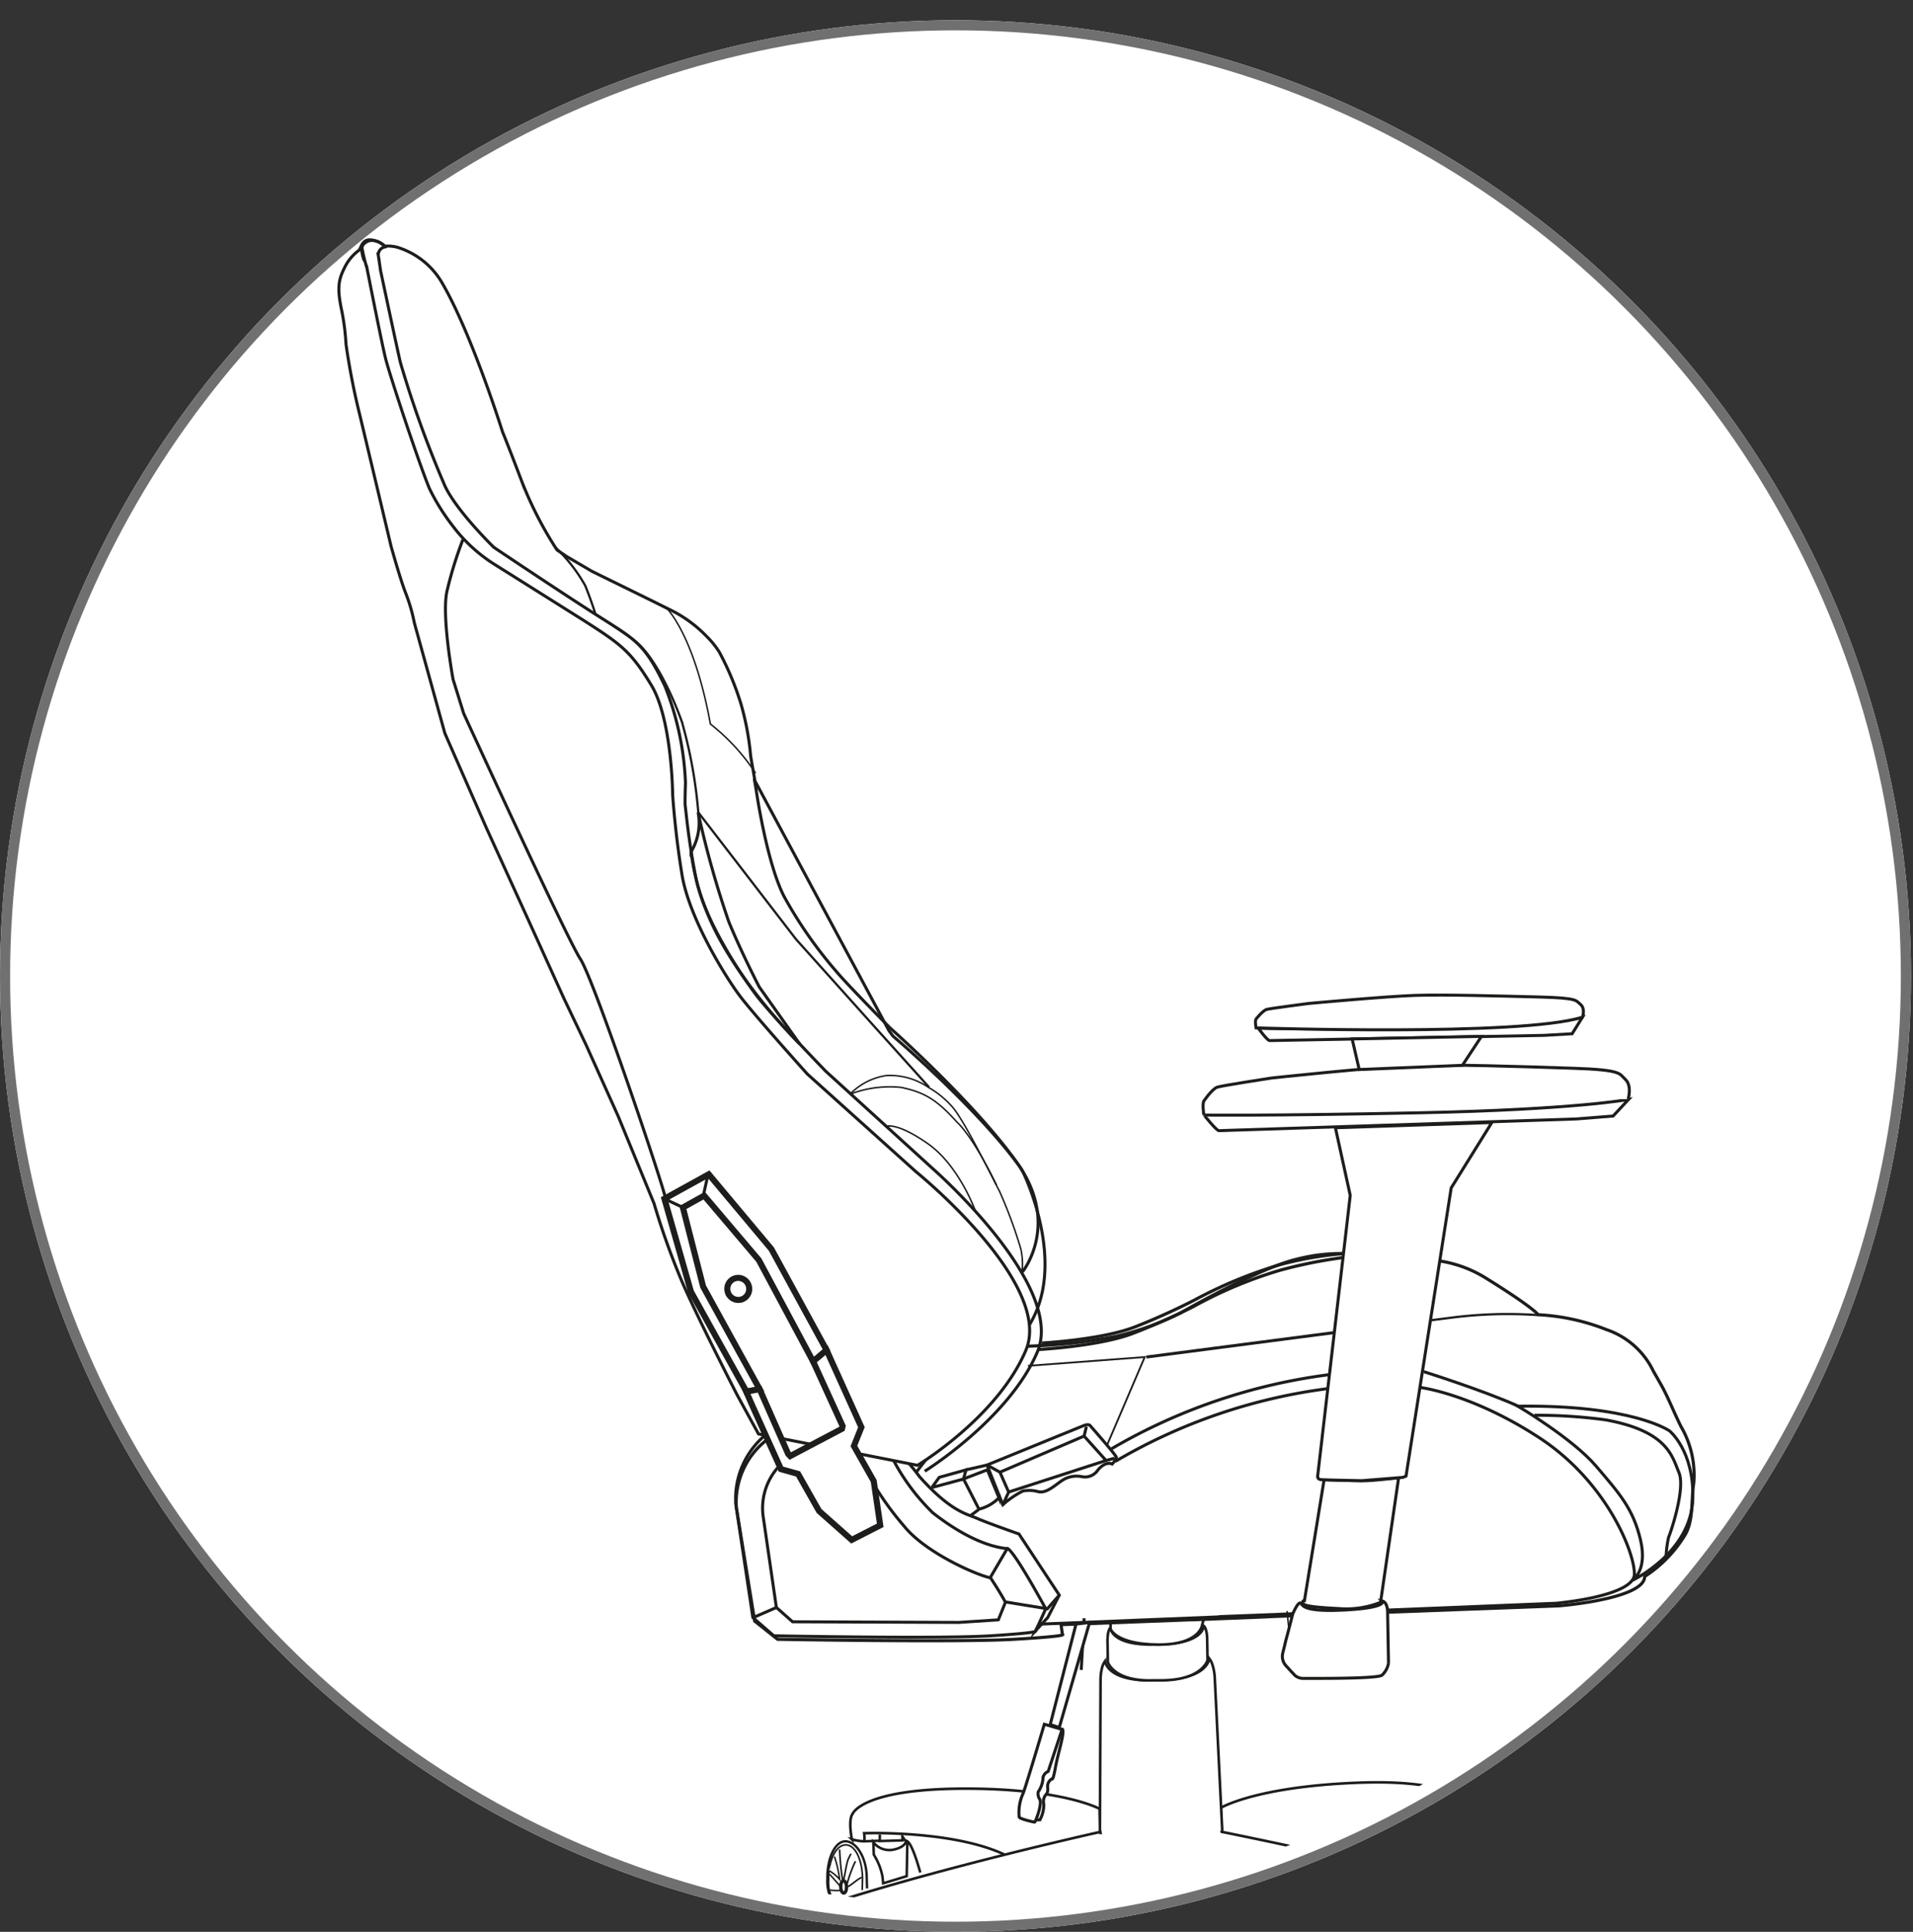 <svg xmlns="http://www.w3.org/2000/svg" xmlns:xlink="http://www.w3.org/1999/xlink" viewBox="0 0 189.201 191">
  <rect x="0" y="0" width="189.201" height="191" fill="#333333" stroke="none"/>
  <defs>
    <style>
      .cls-1, .cls-11, .cls-12, .cls-13, .cls-15, .cls-16, .cls-17, .cls-18, .cls-19, .cls-22, .cls-28, .cls-3, .cls-31, .cls-4, .cls-5, .cls-7, .cls-8, .cls-9 {
        fill: #fff;
      }

      .cls-1 {
        stroke: #707070;
      }

      .cls-2 {
        clip-path: url(#clip-path);
      }

      .cls-10, .cls-11, .cls-12, .cls-13, .cls-14, .cls-15, .cls-16, .cls-17, .cls-18, .cls-19, .cls-20, .cls-21, .cls-22, .cls-23, .cls-24, .cls-25, .cls-26, .cls-27, .cls-28, .cls-29, .cls-30, .cls-31, .cls-4, .cls-5, .cls-6, .cls-7, .cls-8, .cls-9 {
        stroke: #1d1d1b;
        stroke-miterlimit: 10;
      }

      .cls-4 {
        stroke-width: 0.259px;
      }

      .cls-5, .cls-6 {
        stroke-width: 0.327px;
      }

      .cls-10, .cls-14, .cls-20, .cls-21, .cls-23, .cls-24, .cls-25, .cls-26, .cls-27, .cls-29, .cls-30, .cls-33, .cls-6 {
        fill: none;
      }

      .cls-21, .cls-7 {
        stroke-width: 0.164px;
      }

      .cls-8 {
        stroke-width: 0.327px;
      }

      .cls-9 {
        stroke-width: 0.164px;
      }

      .cls-10, .cls-13 {
        stroke-width: 0.25px;
      }

      .cls-11 {
        stroke-width: 0.235px;
      }

      .cls-12 {
        stroke-width: 0.152px;
      }

      .cls-14, .cls-19 {
        stroke-width: 0.262px;
      }

      .cls-15 {
        stroke-width: 0.247px;
      }

      .cls-16 {
        stroke-width: 0.172px;
      }

      .cls-17 {
        stroke-width: 0.158px;
      }

      .cls-18 {
        stroke-width: 0.342px;
      }

      .cls-20 {
        stroke-width: 0.25px;
      }

      .cls-22, .cls-27 {
        stroke-width: 0.309px;
      }

      .cls-23, .cls-28 {
        stroke-width: 0.297px;
      }

      .cls-24 {
        stroke-width: 0.178px;
      }

      .cls-25 {
        stroke-width: 0.223px;
      }

      .cls-26 {
        stroke-width: 0.312px;
      }

      .cls-29 {
        stroke-width: 0.149px;
      }

      .cls-30, .cls-31 {
        stroke-width: 0.6px;
      }

      .cls-32 {
        stroke: none;
      }
    </style>
    <clipPath id="clip-path">
      <circle id="Ellipse_60" data-name="Ellipse 60" class="cls-1" cx="94.1" cy="94.1" r="94.1" transform="translate(1174 2000)"/>
    </clipPath>
  </defs>
  <g id="Group_167" data-name="Group 167" transform="translate(-1174 -1998)">
    <g id="Ellipse_31" data-name="Ellipse 31" class="cls-1" transform="translate(1174 2000)">
      <circle class="cls-32" cx="94.5" cy="94.5" r="94.5"/>
      <circle class="cls-33" cx="94.5" cy="94.5" r="94"/>
    </g>
    <g id="Mask_Group_9" data-name="Mask Group 9" class="cls-2" transform="translate(1 -2)">
      <g id="inclinação_" data-name="inclinação " transform="translate(1206.515 2023.711)">
        <path id="Path_1032" data-name="Path 1032" class="cls-3" d="M63.3,205.946a5.008,5.008,0,0,0-4.179,2.444c-1.563,2.54.128,5.788.128,5.788.957,4.791,4.849,4.47,4.849,4.47,5.71-.193,4.721-7.525,4.721-7.525l-.064-5.113C68.786,205.978,66.68,207.65,63.3,205.946Z" transform="translate(-34.764 -29.338)"/>
        <path id="Path_1033" data-name="Path 1033" class="cls-3" d="M135.564,187.643l-.223.547s-.766,0-1.531,3.762l9.347,2.283s1.276-4.888-1.085-6.046l-1.244-.225-1.276.257-.032-.8Z" transform="translate(-29.285 -30.844)"/>
        <path id="Path_1034" data-name="Path 1034" class="cls-3" d="M88.953,188.315l.223.547s.766-.032,1.723,3.7l-9.22,2.7s-1.5-4.824.8-6.11l1.244-.289,1.276.193-.032-.8Z" transform="translate(-33.11 -30.777)"/>
        <path id="Path_1035" data-name="Path 1035" class="cls-3" d="M111.084,219.418l.032,1.061-1.755.032-.574,1.415.319,8.811.7,1.576,1.787-.032s.319-.354.255-1.962-.032-1.994-.032-1.994l2.9-.1.064,3.055s.128.9.319.9,1.787-.032,1.787-.032a5.768,5.768,0,0,0,.8-1.962c.1-.868-.191-8.232-.191-8.232l-.7-1.608-1.914.032-.064-.643Z" transform="translate(-31.104 -28.243)"/>
        <g id="Base" transform="translate(23.684 136.219)">
          <g id="base-2" data-name="base">
            <path id="Path_1036" data-name="Path 1036" class="cls-4" d="M117.775,188.5l-.1-2.315s3.382-2.058,13.271-2.476,10.879,1.994,10.879,1.994.447.386.16,2.508a5.513,5.513,0,0,1-1.18.225c-.128-.064-.064-.8-.064-.8s-8.645.064-13.75,2.733" transform="translate(-54.142 -167.369)"/>
            <path id="Path_1037" data-name="Path 1037" class="cls-4" d="M108.244,188.481l-.064-2.251s-3.764-2.058-13.686-1.994-10.751,2.508-10.751,2.508-.447.418-.064,2.508a5.657,5.657,0,0,0,1.18.193c.128-.064.032-.8.032-.8s8.645-.322,13.845,2.09" transform="translate(-56.625 -167.322)"/>
            <path id="Path_1038" data-name="Path 1038" class="cls-4" d="M113.142,191.345a7.491,7.491,0,0,0,5.487-1.929v-.225l-.734-14.953a4.878,4.878,0,0,0-.191-1.158,1.988,1.988,0,0,0-.351-.74s-.1,1.994-4.626,2.122l-.989.032c-4.53.1-4.69-1.9-4.69-1.9a1.979,1.979,0,0,0-.319.74,4.77,4.77,0,0,0-.128,1.158l-.064,14.953.032.225s1.787,1.865,5.551,1.672Z" transform="translate(-54.952 -168.289)"/>
            <path id="Path_1039" data-name="Path 1039" class="cls-4" d="M111.835,174.739c-3.988.161-4.562-1.8-4.562-1.8l-.032-1.929s-.064-1.125.287-1.479c0,0,0,1.8,4.5,1.672h.319c4.5-.1,4.4-1.865,4.4-1.865.383.354.351,1.479.351,1.479l.032,1.929s-.51,1.962-4.5,1.994Z" transform="translate(-54.901 -168.533)"/>
            <path id="Path_1040" data-name="Path 1040" class="cls-4" d="M107.52,169.719v-1.126h9.252l-.191.707s-.191,1.994-4.371,1.962S107.52,169.719,107.52,169.719Z" transform="translate(-54.88 -168.593)"/>
            <path id="Path_1041" data-name="Path 1041" class="cls-5" d="M110.928,219.537l.032.933a.744.744,0,0,1,.351.611l3.126-.064s.032-.547.223-.579l-.032-.74" transform="translate(-54.633 -164.452)"/>
            <path id="Path_1042" data-name="Path 1042" class="cls-5" d="M111.089,220.37l-1.755.032.447,11.8,1.787-.032s.319-.257.255-1.286l-.351-9.937" transform="translate(-54.748 -164.384)"/>
            <path id="Path_1043" data-name="Path 1043" class="cls-5" d="M109.4,220.429l-.255.547c-.542,1.19-.287.579-.255,5.081v.1c.16,4.5,0,4.373.606,5.531l.287.547" transform="translate(-54.787 -164.379)"/>
            <path id="Path_1044" data-name="Path 1044" class="cls-5" d="M114.565,220.313l1.755-.032.1,11.834-1.787.032s-.354-.225-.319-1.254l-.128-9.937" transform="translate(-54.396 -164.391)"/>
            <path id="Path_1045" data-name="Path 1045" class="cls-5" d="M116.2,220.34l.287.547c.606,1.158.319.579.479,5.049v.1c.064,4.5.191,4.373-.351,5.531l-.255.547" transform="translate(-54.249 -164.387)"/>
            <line id="Line_275" data-name="Line 275" class="cls-6" y1="0.064" x2="2.935" transform="translate(56.978 63.639)"/>
            <path id="Path_1046" data-name="Path 1046" class="cls-4" d="M109.8,188.419l-.032-.225s-15.951,3.537-27.563,7.364a112.684,112.684,0,0,0-18.631,7.814s-1.467.9-.766,4.084c0,0,2.935,1.833,5.647,0l.606-1.222s11.931-4.116,19.715-6.11a128.283,128.283,0,0,1,13.877-2.6c1.786-.225,3.541-.514,5.3-.9h0a3.753,3.753,0,0,1,2.137.225l.447.225h0s.574.707,1.148,8.747,1.053,14.149,1.053,14.149.319,2.83,4.02,2.476a10.454,10.454,0,0,0,1.818-.322,2.776,2.776,0,0,0,2.01-2.733l.447-22h0l.447-.225a3.7,3.7,0,0,1,2.106-.322h.032c1.787.289,3.541.482,5.328.643a119.051,119.051,0,0,1,13.973,1.962c7.88,1.64,20,5.209,20,5.209l-.032,1c4.083,1.9,6.317-.064,6.317-.064.574-3.248-.925-4.052-.925-4.052a112.555,112.555,0,0,0-18.982-6.946c-11.772-3.28-27.627-6.431-27.627-6.431" transform="translate(-58.146 -167.002)"/>
            <path id="Path_1047" data-name="Path 1047" class="cls-6" d="M68.525,206.184v4.759l-.16.129a5.139,5.139,0,0,0-1.436-2.412,5.063,5.063,0,0,0-1.787-.965l-.032-.965" transform="translate(-57.964 -165.537)"/>
            <path id="Path_1048" data-name="Path 1048" class="cls-5" d="M59.088,214.015a9.152,9.152,0,0,1-.638-2.83,4.93,4.93,0,0,1,4.626-5.209" transform="translate(-58.449 -165.554)"/>
            <path id="Path_1049" data-name="Path 1049" class="cls-7" d="M58.658,211.282a5.017,5.017,0,0,1,5.041-4.92" transform="translate(-58.433 -165.523)"/>
            <ellipse id="Ellipse_61" data-name="Ellipse 61" class="cls-8" cx="4.753" cy="5.112" rx="4.753" ry="5.112" transform="translate(0.662 42.942) rotate(-1.31)"/>
            <ellipse id="Ellipse_62" data-name="Ellipse 62" class="cls-9" cx="0.829" cy="0.868" rx="0.829" ry="0.868" transform="translate(4.745 47.094) rotate(-1.31)"/>
            <path id="Path_1050" data-name="Path 1050" class="cls-7" d="M63.684,208.95s.1,2.8.191,2.926.223.257.51,0a21.6,21.6,0,0,0,1.4-2.251" transform="translate(-58.068 -165.313)"/>
            <path id="Path_1051" data-name="Path 1051" class="cls-7" d="M66.382,210.2a25.409,25.409,0,0,0-1.627,2.38c0,.193.032.354.383.354a21.433,21.433,0,0,0,2.425-.707" transform="translate(-57.99 -165.211)"/>
            <path id="Path_1052" data-name="Path 1052" class="cls-7" d="M67.626,212.875a21.125,21.125,0,0,0-2.744.193c-.128.129-.223.225,0,.547a17.692,17.692,0,0,0,2.074,1.544" transform="translate(-57.991 -164.993)"/>
            <path id="Path_1053" data-name="Path 1053" class="cls-7" d="M66.623,215.7a27.852,27.852,0,0,0-2.265-1.64c-.16,0-.319.032-.287.45a25.6,25.6,0,0,0,.8,2.573" transform="translate(-58.04 -164.897)"/>
            <path id="Path_1054" data-name="Path 1054" class="cls-7" d="M63.257,208.979a28.6,28.6,0,0,1,.1,2.926c-.1.129-.191.257-.51.032a20.4,20.4,0,0,1-1.627-2.09" transform="translate(-58.247 -165.31)"/>
            <path id="Path_1055" data-name="Path 1055" class="cls-7" d="M60.736,210.466a27.237,27.237,0,0,1,1.85,2.187c.032.193,0,.354-.351.386a22.433,22.433,0,0,1-2.488-.45" transform="translate(-58.354 -165.189)"/>
            <path id="Path_1056" data-name="Path 1056" class="cls-7" d="M59.818,213.6a18.713,18.713,0,0,1,2.744-.1c.16.129.255.193.032.547a19.637,19.637,0,0,1-1.914,1.736" transform="translate(-58.349 -164.946)"/>
            <path id="Path_1057" data-name="Path 1057" class="cls-7" d="M61.394,216.4a26.405,26.405,0,0,1,1.818-2.187c.16-.032.319-.064.383.354s-.16,2.7-.16,2.7" transform="translate(-58.234 -164.886)"/>
            <line id="Line_276" data-name="Line 276" class="cls-10" y1="0.064" x2="1.563" transform="translate(28.267 22.06)"/>
            <path id="Path_1058" data-name="Path 1058" class="cls-11" d="M81.888,194.939a4.029,4.029,0,0,1-.479-2.187c-.032-2.026.766-3.7,1.787-3.7s2.074,1.511,2.106,3.537l.032,1.126" transform="translate(-56.779 -166.93)"/>
            <path id="Path_1059" data-name="Path 1059" class="cls-7" d="M81.975,194.848a3.688,3.688,0,0,1-.447-2.026c-.032-1.865.7-3.409,1.659-3.441s1.659,1.415,1.691,3.312l-.032,1.158" transform="translate(-56.771 -166.903)"/>
            <path id="Path_1060" data-name="Path 1060" class="cls-7" d="M82.539,189.8a25.663,25.663,0,0,0,.287,2.991c.159.45.319-1.576.606-2.122l.223-.45" transform="translate(-56.697 -166.869)"/>
            <path id="Path_1061" data-name="Path 1061" class="cls-7" d="M84.055,190.868a13.743,13.743,0,0,0-.861,2.38c0,.45.829-.482,1.467-.772" transform="translate(-56.649 -166.782)"/>
            <path id="Path_1062" data-name="Path 1062" class="cls-12" d="M82.1,190.452a11.73,11.73,0,0,1,.51,2.251,3.893,3.893,0,0,0-1.053-.868" transform="translate(-56.768 -166.816)"/>
            <path id="Path_1063" data-name="Path 1063" class="cls-12" d="M81.617,192.058l1.053,1.19s.223.386-.1.418a5.7,5.7,0,0,1-.893-.032" transform="translate(-56.764 -166.686)"/>
            <ellipse id="Ellipse_63" data-name="Ellipse 63" class="cls-8" cx="0.287" cy="0.611" rx="0.287" ry="0.611" transform="translate(25.937 26.024) rotate(-1.31)"/>
            <path id="Path_1064" data-name="Path 1064" class="cls-13" d="M90.288,192.192s-.734-2.766-1.276-3.087l-.064,3.441-2.329.707-.064-.643a6.238,6.238,0,0,0-.861-2.187L85.65,189.2a2.008,2.008,0,0,0,1.914.74c1.212-.225,1.308-.8,1.308-.8l-.351-.515v.386l-2.233.064v-.643" transform="translate(-56.471 -166.981)"/>
            <line id="Line_277" data-name="Line 277" class="cls-14" x1="1.659" y1="0.032" transform="translate(84.925 21.127)"/>
            <path id="Path_1065" data-name="Path 1065" class="cls-15" d="M142.772,194.153a4.272,4.272,0,0,0,.415-2.315c-.064-2.122-.957-3.827-2.042-3.794s-2.074,1.672-2.042,3.794l.032,1.158" transform="translate(-52.584 -167.012)"/>
            <path id="Path_1066" data-name="Path 1066" class="cls-16" d="M142.646,194.057a3.824,3.824,0,0,0,.383-2.122c-.032-1.962-.893-3.537-1.882-3.505s-1.659,1.576-1.627,3.537l.1,1.222" transform="translate(-52.554 -166.981)"/>
            <path id="Path_1067" data-name="Path 1067" class="cls-16" d="M141.638,188.816a23.837,23.837,0,0,1-.16,3.119c-.16.482-.415-1.64-.734-2.219a3.983,3.983,0,0,1-.255-.482" transform="translate(-52.483 -166.949)"/>
            <path id="Path_1068" data-name="Path 1068" class="cls-16" d="M140.151,190.006a16.017,16.017,0,0,1,1.021,2.444c.032.45-.893-.482-1.563-.74" transform="translate(-52.547 -166.853)"/>
            <path id="Path_1069" data-name="Path 1069" class="cls-17" d="M142.109,189.47a15.347,15.347,0,0,0-.447,2.38,3.99,3.99,0,0,1,1.053-.965" transform="translate(-52.4 -166.896)"/>
            <path id="Path_1070" data-name="Path 1070" class="cls-17" d="M142.747,191.136l-1.021,1.318s-.223.418.1.418a8.059,8.059,0,0,0,.922-.1" transform="translate(-52.399 -166.761)"/>
            <ellipse id="Ellipse_64" data-name="Ellipse 64" class="cls-18" cx="0.319" cy="0.643" rx="0.319" ry="0.643" transform="translate(88.555 25.125) rotate(-1.31)"/>
            <path id="Path_1071" data-name="Path 1071" class="cls-19" d="M133.9,191.72s.638-2.958,1.18-3.28l.223,3.569,2.488.643.064-.707a6.6,6.6,0,0,1,.8-2.347l-.032-1.286a2.1,2.1,0,0,1-1.978.868c-1.276-.193-1.436-.772-1.436-.772l.319-.547v.386l2.329-.064v-.675" transform="translate(-52.962 -167.056)"/>
            <ellipse id="Ellipse_65" data-name="Ellipse 65" class="cls-20" cx="4.019" cy="4.34" rx="4.019" ry="4.34" transform="translate(1.413 43.697) rotate(-1.31)"/>
            <path id="Path_1072" data-name="Path 1072" class="cls-21" d="M58.807,212.444a4.768,4.768,0,0,1,1.321-3.474,4.69,4.69,0,0,1,3.4-1.446,4.453,4.453,0,0,1,2.074.257" transform="translate(-58.423 -165.431)"/>
          </g>
        </g>
        <path id="Path_1073" data-name="Path 1073" class="cls-4" d="M161.767,204.251a4.93,4.93,0,0,1,4.626,5.209,9.152,9.152,0,0,1-.638,2.83l-9.283-2.637,3.382-4.47Z" transform="translate(-27.637 -29.476)"/>
        <path id="Path_1074" data-name="Path 1074" class="cls-21" d="M165.884,209.557a5.017,5.017,0,0,0-5.04-4.92" transform="translate(-27.319 -29.445)"/>
        <path id="Path_1075" data-name="Path 1075" class="cls-5" d="M160.77,216.675a5.112,5.112,0,1,0-4.626-5.209,4.929,4.929,0,0,0,4.626,5.209" transform="translate(-27.661 -29.295)"/>
        <ellipse id="Ellipse_66" data-name="Ellipse 66" class="cls-9" cx="0.868" cy="0.829" rx="0.868" ry="0.829" transform="translate(132.27 183.141) rotate(-88.69)"/>
        <path id="Path_1076" data-name="Path 1076" class="cls-21" d="M160.629,207.225s-.1,2.8-.191,2.926-.223.257-.51,0a21.6,21.6,0,0,1-1.4-2.251" transform="translate(-27.488 -29.234)"/>
        <path id="Path_1077" data-name="Path 1077" class="cls-21" d="M161.06,207.225a28.609,28.609,0,0,0-.1,2.926c.1.129.191.257.51.032a20.4,20.4,0,0,0,1.627-2.09" transform="translate(-27.312 -29.234)"/>
        <path id="Path_1078" data-name="Path 1078" class="cls-21" d="M163.616,208.741a27.236,27.236,0,0,0-1.85,2.187c-.032.193,0,.354.351.386a22.44,22.44,0,0,0,2.488-.45" transform="translate(-27.253 -29.111)"/>
        <path id="Path_1079" data-name="Path 1079" class="cls-21" d="M164.579,211.874a18.717,18.717,0,0,0-2.744-.1c-.16.129-.255.193-.032.547a19.639,19.639,0,0,0,1.914,1.736" transform="translate(-27.259 -28.867)"/>
        <path id="Path_1080" data-name="Path 1080" class="cls-10" d="M160.752,215.848a4.144,4.144,0,0,0,4.115-4.245,4.2,4.2,0,0,0-3.924-4.438,4.355,4.355,0,0,0-.191,8.682" transform="translate(-27.611 -29.239)"/>
        <path id="Path_1081" data-name="Path 1081" class="cls-21" d="M165.835,210.721a4.607,4.607,0,0,0-4.53-4.952,4.45,4.45,0,0,0-1.981.289" transform="translate(-27.43 -29.354)"/>
        <path id="Path_1082" data-name="Path 1082" class="cls-5" d="M159.925,205.157l-.032.8a8.315,8.315,0,0,0-1.787,1.125,5.505,5.505,0,0,0-1.5,2.026l-.255.675.255-5.209a3.874,3.874,0,0,0,1.436.418,13.88,13.88,0,0,0,1.882.161Z" transform="translate(-27.646 -29.449)"/>
        <path id="Path_1083" data-name="Path 1083" class="cls-21" d="M158.1,208.414a25,25,0,0,1,1.6,2.155c.064.161-.064.675-.447.675a19.645,19.645,0,0,1-2.329-.611" transform="translate(-27.605 -29.137)"/>
        <path id="Path_1084" data-name="Path 1084" class="cls-21" d="M157.839,214.05a17.115,17.115,0,0,1,1.946-1.383c.191,0,.319.032.287.45a17.2,17.2,0,0,1-.606,2.058" transform="translate(-27.537 -28.792)"/>
        <path id="Path_1085" data-name="Path 1085" class="cls-21" d="M160.427,215.26a17.077,17.077,0,0,1,.383-2.347c.128-.1.255-.193.51.1a18.8,18.8,0,0,1,1.053,1.865" transform="translate(-27.349 -28.78)"/>
        <path id="Path_1086" data-name="Path 1086" class="cls-21" d="M156.858,211.448a15.594,15.594,0,0,1,2.361.161c.128.129.223.225-.032.547a12.691,12.691,0,0,1-1.755,1.222" transform="translate(-27.609 -28.891)"/>
        <path id="Path_1087" data-name="Path 1087" class="cls-22" d="M76.278,153.549l-.67-17.622,25.777,8.554a53.82,53.82,0,0,0,9.252-1,29.2,29.2,0,0,0,6.285-2.283s7.337-4.245,11.293-5.274c3.095-.8,5.232-.868,13.686.032a12.149,12.149,0,0,1,5.072,1.672c4.849,2.991,5.356,3.73,5.356,3.73a21.2,21.2,0,0,1,6.766,1.479,7.972,7.972,0,0,1,4.626,4.116c.064.1.8,1.415.861,1.511.7,1.318,1.18,2.573,1.85,3.923a9.52,9.52,0,0,1,1.276,5.628c-.287,1.736.032,3.762-.957,5.274a12.784,12.784,0,0,1-3.9,3.955c0,2.219-8.422,2.894-8.422,2.894l-18.184.675-10.241.386-.606.032-7.27.289h-.191l-12.8.482.128.965s.766.161-4.785.482-23.384,0-23.384,0l-2.265-1.8L73.021,160.43a7.8,7.8,0,0,1,3.257-6.882h0" transform="translate(-33.706 -35.081)"/>
        <path id="Path_1088" data-name="Path 1088" class="cls-23" d="M101.787,171.418,103,170.1l1.148-2.219-3.988-6.046s-3.126-1.093-4.147-1.544-2.584-.643-5.71-4.148c0,0-1.882-2.6-2.042-3.055a18.428,18.428,0,0,0-3.35-3.023l-.766.772s2.584,1.608,3.318,3.151a20.881,20.881,0,0,0,4.179,5.756c1.436,1.126,4.4,3.216,7.306,3.537,0,0,.191-.74,3.86,5.949l-.734,1.608Z" transform="translate(-32.896 -33.881)"/>
        <path id="Path_1089" data-name="Path 1089" class="cls-23" d="M84.163,150.839h0" transform="translate(-32.895 -33.818)"/>
        <path id="Path_1090" data-name="Path 1090" class="cls-23" d="M102.6,171.273s.7.161-4.4.482-21.47,0-21.47,0l-2.074-1.8-1.691-11.223a8.186,8.186,0,0,1,3-6.882h0" transform="translate(-33.711 -33.736)"/>
        <path id="Path_1091" data-name="Path 1091" class="cls-23" d="M77.376,154.525a6.085,6.085,0,0,0-1.85,5.5L76.8,168.8l1.6,1.415,16.461.064,3.892-.257.7-1.737c-.51-.965-1.468-2.412-1.468-2.412-1.244-.225-6.415-2.444-8.553-5.113a30.2,30.2,0,0,1-3.222-4.5,8.161,8.161,0,0,0-2.552-2.444,1.021,1.021,0,0,0-.191-.064" transform="translate(-33.529 -33.581)"/>
        <path id="Path_1092" data-name="Path 1092" class="cls-23" d="M97.825,167.216l4.147.675,1.177-1.351" transform="translate(-31.901 -32.541)"/>
        <line id="Line_278" data-name="Line 278" class="cls-23" x1="2.297" y2="0.997" transform="translate(40.976 135.222)"/>
        <line id="Line_279" data-name="Line 279" class="cls-23" x1="1.659" y2="2.83" transform="translate(64.424 129.433)"/>
        <path id="Path_1093" data-name="Path 1093" class="cls-23" d="M94.165,155.992l-2.967.8c-.064,0-.1-.064-.064-.1l.638-.868,2.648-.74-.255.9,2.361-.9,1.148,2.765a4.16,4.16,0,0,1-1.978,1.125l-1.531-2.991" transform="translate(-32.389 -33.472)"/>
        <path id="Path_1094" data-name="Path 1094" class="cls-23" d="M105.669,151.054l-9.539,3.891,1.563,3.923a9.449,9.449,0,0,1,1.978-1.351,3.347,3.347,0,0,1,1.531.064c.989.225,1.978-1.029,2.807-1.351a2.66,2.66,0,0,1,1.531-.129,1.527,1.527,0,0,0,1.563-.675c.8-.933,1.4-.579,1.4-.579s.447-.45.415-.675-2.616-3.151-2.616-3.151S106.147,150.861,105.669,151.054Z" transform="translate(-32.025 -33.808)"/>
        <path id="Path_1095" data-name="Path 1095" class="cls-23" d="M105.869,151.136l-.227.933-8.323,3.569.861,1.962-.577,1.286" transform="translate(-31.938 -33.794)"/>
        <path id="Path_1096" data-name="Path 1096" class="cls-23" d="M108.109,154.185l-.861.225L105.079,152" transform="translate(-31.374 -33.724)"/>
        <line id="Line_280" data-name="Line 280" class="cls-23" y1="3.119" x2="9.634" transform="translate(66.243 120.687)"/>
        <path id="Path_1097" data-name="Path 1097" class="cls-23" d="M94.164,155.128l2.109-.482,1.276.707" transform="translate(-32.168 -33.508)"/>
        <path id="Path_1098" data-name="Path 1098" class="cls-23" d="M136.259,147.538h0a.184.184,0,0,1,.128.032s5.072.643,11.676,4.952,9.411,11.255,9.411,13.474-7.752,2.894-7.752,2.894l-16.685.675" transform="translate(-29.341 -34.086)"/>
        <path id="Path_1099" data-name="Path 1099" class="cls-23" d="M126.034,168.236l-.574.032-6.664.257-.16.032-17.45.707" transform="translate(-31.657 -32.404)"/>
        <path id="Path_1100" data-name="Path 1100" class="cls-23" d="M128.991,147.657a55.388,55.388,0,0,0-21.036,7.2" transform="translate(-31.165 -34.077)"/>
        <path id="Path_1101" data-name="Path 1101" class="cls-23" d="M136.4,146.11s5.838,1.833,9.347,3.409" transform="translate(-29.097 -34.202)"/>
        <path id="Path_1102" data-name="Path 1102" class="cls-23" d="M129.175,146.378a56.956,56.956,0,0,0-21.566,7.332" transform="translate(-31.19 -34.181)"/>
        <path id="Path_1103" data-name="Path 1103" class="cls-23" d="M156.374,166.5s5.838-2.733,6-8.1c.128-4.727-2.3-6.689-2.3-6.689s-3.669-2.6-14.994-2.444c0,0,5.388,3.184,7.72,5.917s3.669,4.213,4.4,7.3S156.374,166.5,156.374,166.5Z" transform="translate(-28.465 -33.947)"/>
        <path id="Path_1104" data-name="Path 1104" class="cls-24" d="M99.907,145.64l11.545-.868-3.713,8.682" transform="translate(-31.75 -34.311)"/>
        <path id="Path_1105" data-name="Path 1105" class="cls-25" d="M147.613,140.943a43.575,43.575,0,0,0-8.295.225l-2.3.289" transform="translate(-29.051 -34.631)"/>
        <path id="Path_1106" data-name="Path 1106" class="cls-23" d="M110.818,144.953l18.538-2.412h.064" transform="translate(-30.957 -34.492)"/>
        <path id="Path_1107" data-name="Path 1107" class="cls-23" d="M159.614,164.278a10.64,10.64,0,0,1,.255-2.122c.191-.418,1.691-4.824,1.021-6.4s-1.085-4.084-7.274-5.209a50.941,50.941,0,0,0-7.018-.45" transform="translate(-28.355 -33.88)"/>
        <path id="Path_1108" data-name="Path 1108" class="cls-26" d="M100.835,144.772s6.077-.322,9.414-1.608,6-2.669,6-2.669a42.76,42.76,0,0,1,8.534-3.569,46.858,46.858,0,0,1,6.25-1.254h0" transform="translate(-31.683 -35.051)"/>
        <path id="Path_1109" data-name="Path 1109" class="cls-27" d="M131.047,135.315h0a35.543,35.543,0,0,0-6.31,1.093,44.885,44.885,0,0,0-8.416,3.473s-2.619,1.383-5.9,2.669-9.252,1.608-9.252,1.608" transform="translate(-31.658 -35.08)"/>
        <line id="Line_281" data-name="Line 281" class="cls-23" y1="0.643" x2="0.861" transform="translate(62.414 125.542)"/>
        <path id="Path_1110" data-name="Path 1110" class="cls-28" d="M104.451,150.189l-11,14.271L67.41,133.171l-30.7-85.9L38.6,43.128c.319-.543.715-.6,1.337-.424a2.022,2.022,0,0,1,.941.547,3.385,3.385,0,0,1,1.57.209,7.741,7.741,0,0,1,4.109,3.418c2.951,5.065,5.966,14.7,5.966,14.7s.533,1.286,1.914,4.923a37.034,37.034,0,0,0,3.487,6.785l.957.643,2.5,1.466,5.8,2.846,1.742.865a12.788,12.788,0,0,1,3.787,2.711A8.482,8.482,0,0,1,73.985,83.4a28.246,28.246,0,0,1,2.134,5.123,27.017,27.017,0,0,1,.957,5.161l.421,2.428,13.249,24.69.405.547s8.135,6.894,12.442,12.776a4.9,4.9,0,0,1,.6,1.058C105.1,137.242,108.031,144.841,104.451,150.189Z" transform="translate(-36.345 -42.616)"/>
        <path id="Path_1111" data-name="Path 1111" class="cls-28" d="M93.6,163.72s7.889-4.727,10.706-11.348-10.866-17.686-10.866-17.686l-10.732-9.647s-5.267-5.849-6.7-7.756-5-7.682-5.7-11.946-.925-7.9-.925-7.9-.054-7.467-2.115-10.859-3-4.039-6.878-6.515c-2.5-1.569-6.2-3.9-8.527-5.357a15.433,15.433,0,0,1-4.2-3.823,20.747,20.747,0,0,1-2.338-3.743c-1.075-2.592-3.934-11.226-4.339-12.863s-1.838-8.924-1.838-8.924a16.037,16.037,0,0,1-.482-1.971,4.631,4.631,0,0,0-1.716,1.891c-.555,1.119-.788,1.868-.351,4.023a22.93,22.93,0,0,1,.475,3.557s.392,2.978,1.2,6.329,3.257,13.664,3.257,13.664S42.49,76.289,43,77.536a17.279,17.279,0,0,1,.836,2.894l3.015,10.908,4.1,9.345,4.339,9.515,3.315,7.309,2.233,4.685L64,129.216l3.541,8.615a72.517,72.517,0,0,0,2.7,7.573c1.6,3.74,5.506,11.332,5.506,11.332l2.125,3.883Z" transform="translate(-36.37 -42.555)"/>
        <path id="Path_1112" data-name="Path 1112" class="cls-23" d="M94.162,164.359s8.32-5.164,11.137-11.789-10.375-18.153-10.375-18.153l-10.55-9.6s-5.474-5.65-6.9-7.557-5.1-7.319-5.947-11.577c-.743-3.775-.916-6.049-1.059-7.149-.035-.322.022-1.962.029-2.267a28.891,28.891,0,0,0-2.035-9.535c-2.058-4.338-3.021-4.64-6.9-7.116s-10.017-6.6-10.017-6.6-3.64-3.537-4.83-6.055a104.964,104.964,0,0,1-4.422-12.252c-.376-1.64-1.952-9.052-1.952-9.052s-.108-.775-.211-1.418a.8.8,0,0,1,.152-.626.786.786,0,0,1,.563-.306c.029,0-.211-.138-.179-.148s-1.184-1.007-2.007-.106c-.421.473.073,1.63.073,1.63" transform="translate(-36.217 -42.611)"/>
        <path id="Path_1113" data-name="Path 1113" class="cls-23" d="M67.96,135.177c-.1-.967-7.088-21.669-8.415-23.673S48,87.219,48,87.219L46.95,83.846S45.8,77.6,46.344,75.138a39.3,39.3,0,0,1,1.579-5.116" transform="translate(-35.655 -40.388)"/>
        <path id="Path_1114" data-name="Path 1114" class="cls-29" d="M66.483,76.184s2.785,2.489,4.444,11.577a20.338,20.338,0,0,1,4.466,4.856" transform="translate(-34.181 -39.887)"/>
        <path id="Path_1115" data-name="Path 1115" class="cls-29" d="M83.532,120.842a6.267,6.267,0,0,1,3.583-1.81,6.752,6.752,0,0,1,4.147,1.18h0a9.2,9.2,0,0,1,2.278,1.839c1.247,1.325,4.112,7.293,4.721,8.383a45.675,45.675,0,0,1,2.131,5.763,6.86,6.86,0,0,1,.121,2.219" transform="translate(-32.941 -36.406)"/>
        <path id="Path_1116" data-name="Path 1116" class="cls-23" d="M101.2,140.643h0c.124-.141,3.672-4.737-.443-10.647-4.208-5.981-12.7-13.506-12.7-13.506s-4.256-4.315-5.273-5.544a42.967,42.967,0,0,1-5.143-7.37c-1.739-3.325-2.775-10.515-2.775-10.515l-.2-1.183" transform="translate(-33.586 -38.611)"/>
        <path id="Path_1117" data-name="Path 1117" class="cls-23" d="M68.844,98.864a5.5,5.5,0,0,0,.692-3.894A95.261,95.261,0,0,0,72.58,105.8c1.356,3.277,3.008,6.431,3.008,6.431l4,5.64s-6.668-6.583-9.21-13.127a23.017,23.017,0,0,1-1.534-5.885Z" transform="translate(-34.009 -38.36)"/>
        <path id="Path_1118" data-name="Path 1118" class="cls-29" d="M95.92,132.407s-1.617-4.544-4.737-6.724-4.106-1.7-4.106-1.7l-3.509-3.216a11.021,11.021,0,0,1,4.986-.643c2.08.444,3.4,1.045,5.519,3.441,0,0,1.426,1.135,3.911,6.213" transform="translate(-32.938 -36.323)"/>
        <path id="Path_1119" data-name="Path 1119" class="cls-25" d="M56.41,70.807a16.03,16.03,0,0,1,2.871,3.714c.609,1.5,1.011,2.814,1.011,2.814s1.914,1.212,3.771,2.547,3.669,5.007,4.785,8.126a46.886,46.886,0,0,1,1.614,8.927l9.663,12.541,7.94,8.843,5.219,5.788" transform="translate(-34.913 -40.324)"/>
        <line id="Line_282" data-name="Line 282" class="cls-29" x1="0.191" y1="1.865" transform="translate(93.774 135.575)"/>
        <line id="Line_283" data-name="Line 283" class="cls-23" x1="0.287" y2="5.113" transform="translate(73.421 136.283)"/>
        <path id="Path_1120" data-name="Path 1120" class="cls-28" d="M104.508,169.2l-2.552,9.937.893.289,3-10.387Z" transform="translate(-31.601 -32.338)"/>
        <path id="Path_1121" data-name="Path 1121" class="cls-28" d="M100.8,187.775h.287a3.184,3.184,0,0,0,.383-1.544,1.042,1.042,0,0,1,.223-.965s.223-.161.16-.707a.848.848,0,0,1,.415-.836s.1.289.351-1.126.925-3.376.7-3.762l-.542-.161-2.871,7.975Z" transform="translate(-31.75 -31.555)"/>
        <path id="Path_1122" data-name="Path 1122" class="cls-28" d="M101.582,178.348l1.755.514-1.372,4.148a.908.908,0,0,0-.51.579,2.667,2.667,0,0,1-.479,1.447.987.987,0,0,0,.16.74c.255.515-.447,2.251-.51,2.251s-1.531-.322-1.531-.515a4.5,4.5,0,0,1,.415-2.38C100.115,183.332,101.582,178.348,101.582,178.348Z" transform="translate(-31.811 -31.582)"/>
        <path id="Path_1123" data-name="Path 1123" class="cls-28" d="M123.742,173.508a1.384,1.384,0,0,1-.351-1.254h0l.16-.643.16-.675.16-.579.1-.386.415-1.608s.447-1.093.734-1.093-.255.933,4.272.707,3.828-.9,3.828-.9c.546.1.546,1.029.546,1.029l.092,5.113a2.166,2.166,0,0,1-.638,1.19c-.412.354-6.093.322-7.816.322a1.226,1.226,0,0,1-.861-.354Z" transform="translate(-30.045 -32.498)"/>
        <path id="Path_1124" data-name="Path 1124" class="cls-23" d="M125.405,167.961,127.351,156s3.254.129,4.179.1,3.19-.289,3.19-.289l-1.787,12.316a9.173,9.173,0,0,1-4.179.611c-2.68-.129-3.445-.289-3.509-.547S125.405,167.961,125.405,167.961Z" transform="translate(-29.908 -33.414)"/>
        <path id="Path_1125" data-name="Path 1125" class="cls-23" d="M132.056,125l-.447.257v.579s2.807.225,4.115.225a22.868,22.868,0,0,0,3.637-.515v-.515a27.786,27.786,0,0,1-3.7.418c-1.372,0-3.8-.1-3.8-.1" transform="translate(-29.445 -35.919)"/>
        <line id="Line_284" data-name="Line 284" class="cls-23" x2="0.67" y2="0.386" transform="translate(109.215 88.69)"/>
        <path id="Path_1126" data-name="Path 1126" class="cls-3" d="M155.857,122.566l-37.836.643c-.67,0-1.723.675-1.723,0l-.255-1.222c0-.675,1.34-1.222,2.01-1.222l20.226-2.283c.67,0,19.556.9,19.556,1.576l.287,1.383C158.09,122.084,156.54,122.566,155.857,122.566Z" transform="translate(-30.577 -36.448)"/>
        <path id="Path_1127" data-name="Path 1127" class="cls-28" d="M135.035,158.413l.319-.129,4.466-28.491,4.02-6.464-15.472.514,1.467,6.689-3.222,27.752s-.064.322.351.354,4.02.1,4.02.1Z" transform="translate(-29.808 -36.054)"/>
        <path id="Path_1128" data-name="Path 1128" class="cls-28" d="M117.612,124.305l35.347-1.158,3.637-.289,1.528-1.64s-5.264,1-20.609,1.318-21.374.225-21.374.225S117.357,124.305,117.612,124.305Z" transform="translate(-30.57 -36.226)"/>
        <path id="Path_1129" data-name="Path 1129" class="cls-28" d="M158.088,121.441s.415-1.318-.287-1.962c-.606-.547-.223-.933-5.232-1.093s-12.187-.418-15.983-.257-13.75,1.222-13.75,1.222-4.817.74-5.36.9-1.4,1.447-1.4,1.447" transform="translate(-30.575 -36.481)"/>
        <path id="Path_1130" data-name="Path 1130" class="cls-28" d="M116.12,122.715s-.159-1.093,0-1.318" transform="translate(-30.576 -36.211)"/>
        <path id="Path_1131" data-name="Path 1131" class="cls-28" d="M122.257,116.009l27.149-.515,2.775-.161,1.021-1.64s-3.892,1.093-15.664,1.158-16.4-.064-16.4-.064S122.034,116.009,122.257,116.009Z" transform="translate(-30.206 -36.837)"/>
        <path id="Path_1132" data-name="Path 1132" class="cls-28" d="M153.221,113.858s.319-.868-.223-1.286c-.447-.354-.191-.611-4.02-.707s-9.379-.257-12.282-.161-10.56.8-10.56.8-3.7.482-4.115.579-1.085.965-1.085.965c-.128.129,0,.868,0,.868S147.1,115.788,153.221,113.858Z" transform="translate(-30.225 -37.002)"/>
        <path id="Path_1133" data-name="Path 1133" class="cls-28" d="M140.7,118.311l1.885-2.862-12.793.257.7,3.023Z" transform="translate(-29.577 -36.695)"/>
        <path id="Path_1135" data-name="Path 1135" class="cls-30" d="M75.776,146.177,74.6,135.115l1.177-9.486,4.977-.514,2.811,9.229,1.117,11.319-1.659.514L82,134.858l-2.488-7.975-2.393.257-1.212,7.975,1.177,11.512-1.308-.289Z" transform="matrix(0.921, -0.391, 0.391, 0.921, -86.714, 8.733)"/>
        <line id="Line_285" data-name="Line 285" class="cls-23" x2="1.276" y2="1.415" transform="matrix(0.921, -0.391, 0.391, 0.921, 32.224, 94.83)"/>
        <line id="Line_286" data-name="Line 286" class="cls-23" x1="1.148" y2="1.608" transform="matrix(0.921, -0.391, 0.391, 0.921, 35.425, 92.982)"/>
        <ellipse id="Ellipse_67" data-name="Ellipse 67" class="cls-30" cx="1.085" cy="1.093" rx="1.085" ry="1.093" transform="matrix(0.921, -0.391, 0.391, 0.921, 38.074, 103.141)"/>
        <path id="Path_1134" data-name="Path 1134" class="cls-31" d="M75.7,145.951l.16,7.235,1.372,1.093.479,4.18,1.85,3.891,3.162-.225,1.117-4.277-.45-3.955,1.407-1.415-.191-8.361-1.659.515.188,7.01-.16.225-5.771.482-.1-.257-.1-7.01-1.308-.289Z" transform="matrix(0.921, -0.391, 0.391, 0.921, -86.037, 10.124)"/>
      </g>
    </g>
  </g>
</svg>
